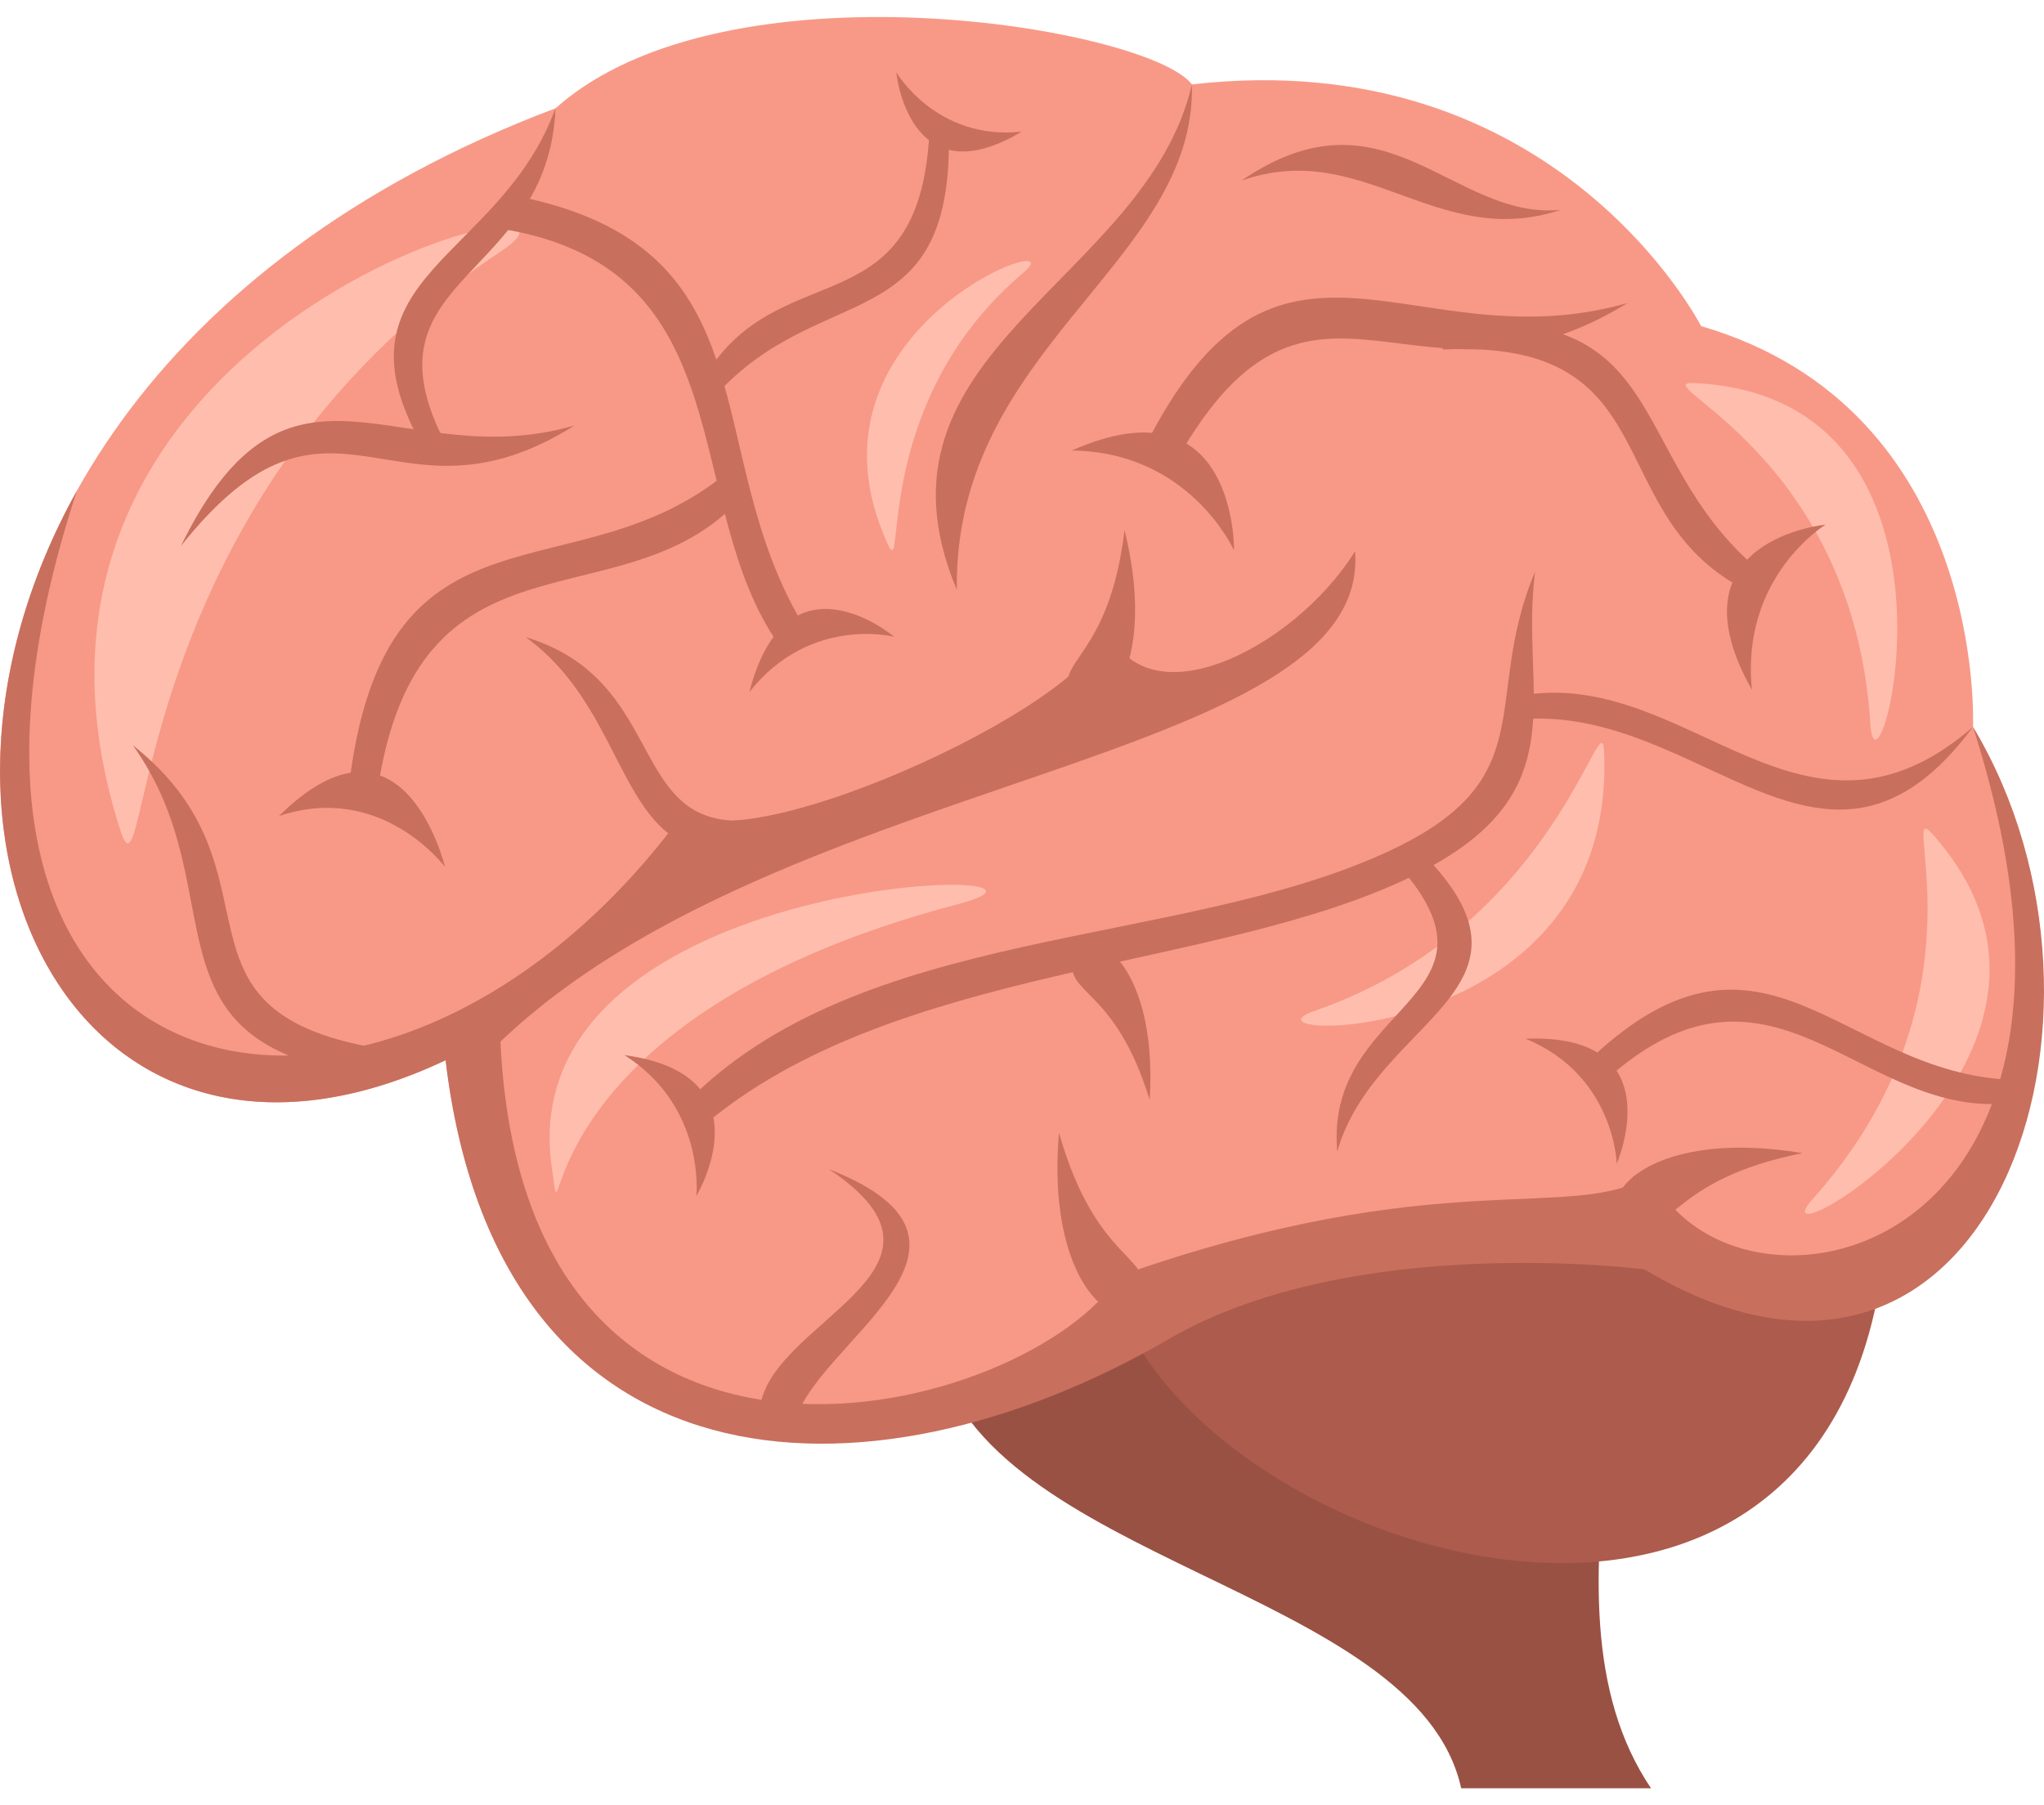 <svg width="60" height="53" viewBox="0 0 60 53" fill="none" xmlns="http://www.w3.org/2000/svg">
    <path d="M27.47 39.613C28.891 45.891 41.594 46.615 42.892 52.5H48.464C46.583 49.711 46.779 46.035 47.234 42.18C38.55 36.252 31.264 37.229 27.47 39.613Z" fill="#995143"/>
    <path d="M32.601 37.615C34.573 45.478 53.548 51.73 55.297 36.906C46.613 30.977 36.395 35.23 32.601 37.615Z" fill="#AD5B4C"/>
    <path d="M13.08 31.127C-2.121 38.309 -7.639 12.203 16.307 3.179C21.317 -1.29 33.715 0.814 34.989 2.478C45.689 1.251 49.934 9.574 49.934 9.574C58.341 12.027 57.916 21.342 57.916 21.342C63.011 29.841 58.256 43.042 48.15 36.997C48.15 36.997 39.744 35.856 34.308 39.011C25.351 44.211 14.608 43.938 13.08 31.127Z" fill="#F89987"/>
    <path fill-rule="evenodd" clip-rule="evenodd" d="M3.522 24.342C4.427 27.184 3.479 14.806 14.691 7.39C18.799 4.673 -1.29 9.236 3.522 24.342ZM26.061 15.98C26.612 17.181 25.532 11.806 30.046 8C31.699 6.605 23.145 9.601 26.061 15.98ZM49.755 11.247C48.121 11.16 54.407 13.248 54.905 21.267C55.087 24.205 58.44 11.693 49.755 11.247ZM56.73 24.492C55.644 23.267 58.573 29.209 53.217 35.195C51.255 37.389 62.514 30.99 56.73 24.492ZM47.086 22.069C47.016 20.415 45.711 27.213 38.581 29.682C35.968 30.588 47.463 30.863 47.086 22.069ZM16.203 34.313C16.636 37.256 15.023 29.983 28.125 26.543C32.928 25.283 14.897 25.455 16.203 34.313Z" fill="#FFBEAD"/>
    <path d="M13.08 31.127C2.39 36.178 -3.511 24.77 2.257 14.408C-3.857 33.047 11.543 35.686 20.139 23.768C21.703 25.436 32.851 20.337 32.433 18.232C33.445 21.339 37.966 19.098 39.777 16.183C40.264 22.445 22.975 22.656 14.69 30.582C15.402 45.58 30.259 41.561 32.851 37.461C42.363 34.107 46.131 35.936 48.463 34.498C50.884 39.498 63.011 37.186 57.915 21.341C63.01 29.84 58.375 43.312 48.269 37.267C48.269 37.267 39.75 36.156 34.315 39.31C25.358 44.512 14.608 43.938 13.08 31.127Z" fill="#C96F5E"/>
    <path d="M28.087 17.316C27.987 10.203 35.118 7.728 34.988 2.478C33.633 8.298 25.14 10.306 28.087 17.316ZM12.336 12.976L13.01 12.884C10.588 8.087 16.096 8.226 16.307 3.179C14.672 7.638 9.65 8.087 12.336 12.976Z" fill="#C96F5E"/>
    <path d="M5.307 16.035C9.805 10.373 11.514 15.857 16.867 12.49C11.699 13.992 8.502 9.5 5.307 16.035ZM33.574 13.184L34.562 13.468C38.542 6.476 41.584 12.728 47.774 8.896C41.428 10.711 37.502 5.28 33.574 13.184ZM11.086 31.605L11.04 30.769C4.512 29.632 8.562 25.578 3.898 21.877C7.033 26.254 3.861 30.764 11.086 31.605ZM23.752 24.514L23.489 23.78C18.011 25.434 20.127 20.124 15.431 18.705C19.096 21.357 17.801 26.717 23.752 24.514ZM57.916 21.341C52.961 25.633 49.627 19.689 44.799 20.396L44.583 21.123C49.93 20.632 53.605 27.156 57.916 21.341Z" fill="#C96F5E"/>
    <path d="M45.062 16.781C43.451 20.603 45.406 22.888 40.638 25.049C34.459 27.852 25.24 27.162 20.14 32.381L20.649 33.047C26.251 28.295 35.697 28.537 41.471 25.717C46.422 23.3 44.587 20.41 45.062 16.781ZM11.084 23.202C12.254 15.272 18.069 18.309 21.56 14.825L21.398 13.827C16.936 17.596 11.355 14.26 10.261 22.935L11.084 23.202ZM27.853 3.898L27.29 3.716C27.065 9.611 23.092 7.48 20.848 10.81V11.792C23.963 8.113 27.975 10.087 27.853 3.898ZM42.49 9.578L42.348 10.262C48.911 9.944 46.997 14.836 50.942 17.157L52.033 17.057C47.602 13.748 49.34 8.827 42.49 9.578ZM26.25 18.695C26.25 18.695 23.104 16.035 21.997 20.318C23.777 18.058 26.25 18.695 26.25 18.695ZM36.225 16.16C36.225 16.16 36.303 11.082 31.463 13.226C34.932 13.264 36.225 16.16 36.225 16.16Z" fill="#C96F5E"/>
    <path d="M53.588 15.403C53.588 15.403 48.937 15.838 51.428 20.257C51.08 16.931 53.588 15.403 53.588 15.403ZM26.309 2.119C26.309 2.119 26.668 5.851 29.991 3.865C27.48 4.134 26.309 2.119 26.309 2.119ZM13.064 25.455C13.064 25.455 11.839 20.343 8.187 23.959C11.205 22.945 13.064 25.455 13.064 25.455ZM20.439 35.117C20.439 35.117 22.589 31.553 18.33 30.976C20.732 32.504 20.439 35.117 20.439 35.117ZM31.5 28.098C31.773 26.963 34.012 28.024 33.748 32.291C32.712 28.926 31.226 29.234 31.5 28.098ZM33.557 38.121C33.215 39.416 30.674 38.141 31.086 33.256C32.189 37.141 33.9 36.824 33.557 38.121ZM47.866 35.93C46.604 35.487 48.076 33.055 52.911 33.854C48.952 34.645 49.132 36.377 47.866 35.93ZM31.42 20.511C31.934 21.671 34.121 20.07 33.01 15.563C32.555 19.375 30.905 19.354 31.42 20.511ZM15.104 5.744L14.691 6.713C21.923 7.867 19.932 14.785 22.878 18.951L23.648 18.459C20.424 13.244 22.871 7.255 15.104 5.744ZM47.186 31.662C51.935 27.437 54.505 32.588 58.676 32.41L59.057 31.703C54.064 31.51 51.806 26.307 46.743 31.033L47.186 31.662Z" fill="#C96F5E"/>
    <path d="M47.458 34.166C47.458 34.166 49.132 30.328 44.781 30.494C47.398 31.572 47.458 34.166 47.458 34.166ZM24.33 34.324C28.831 37.326 22.431 38.81 22.299 41.447L23.324 41.83C23.752 39.508 30.002 36.541 24.33 34.324ZM41.623 24.916L41.037 25.389C44.567 29.332 38.863 29.44 39.254 33.807C40.386 29.857 45.838 29.059 41.623 24.916ZM36.441 5.304C40.019 4.04 42.164 7.367 45.812 6.162C42.64 6.469 40.664 2.405 36.441 5.304Z" fill="#C96F5E"/>
</svg>